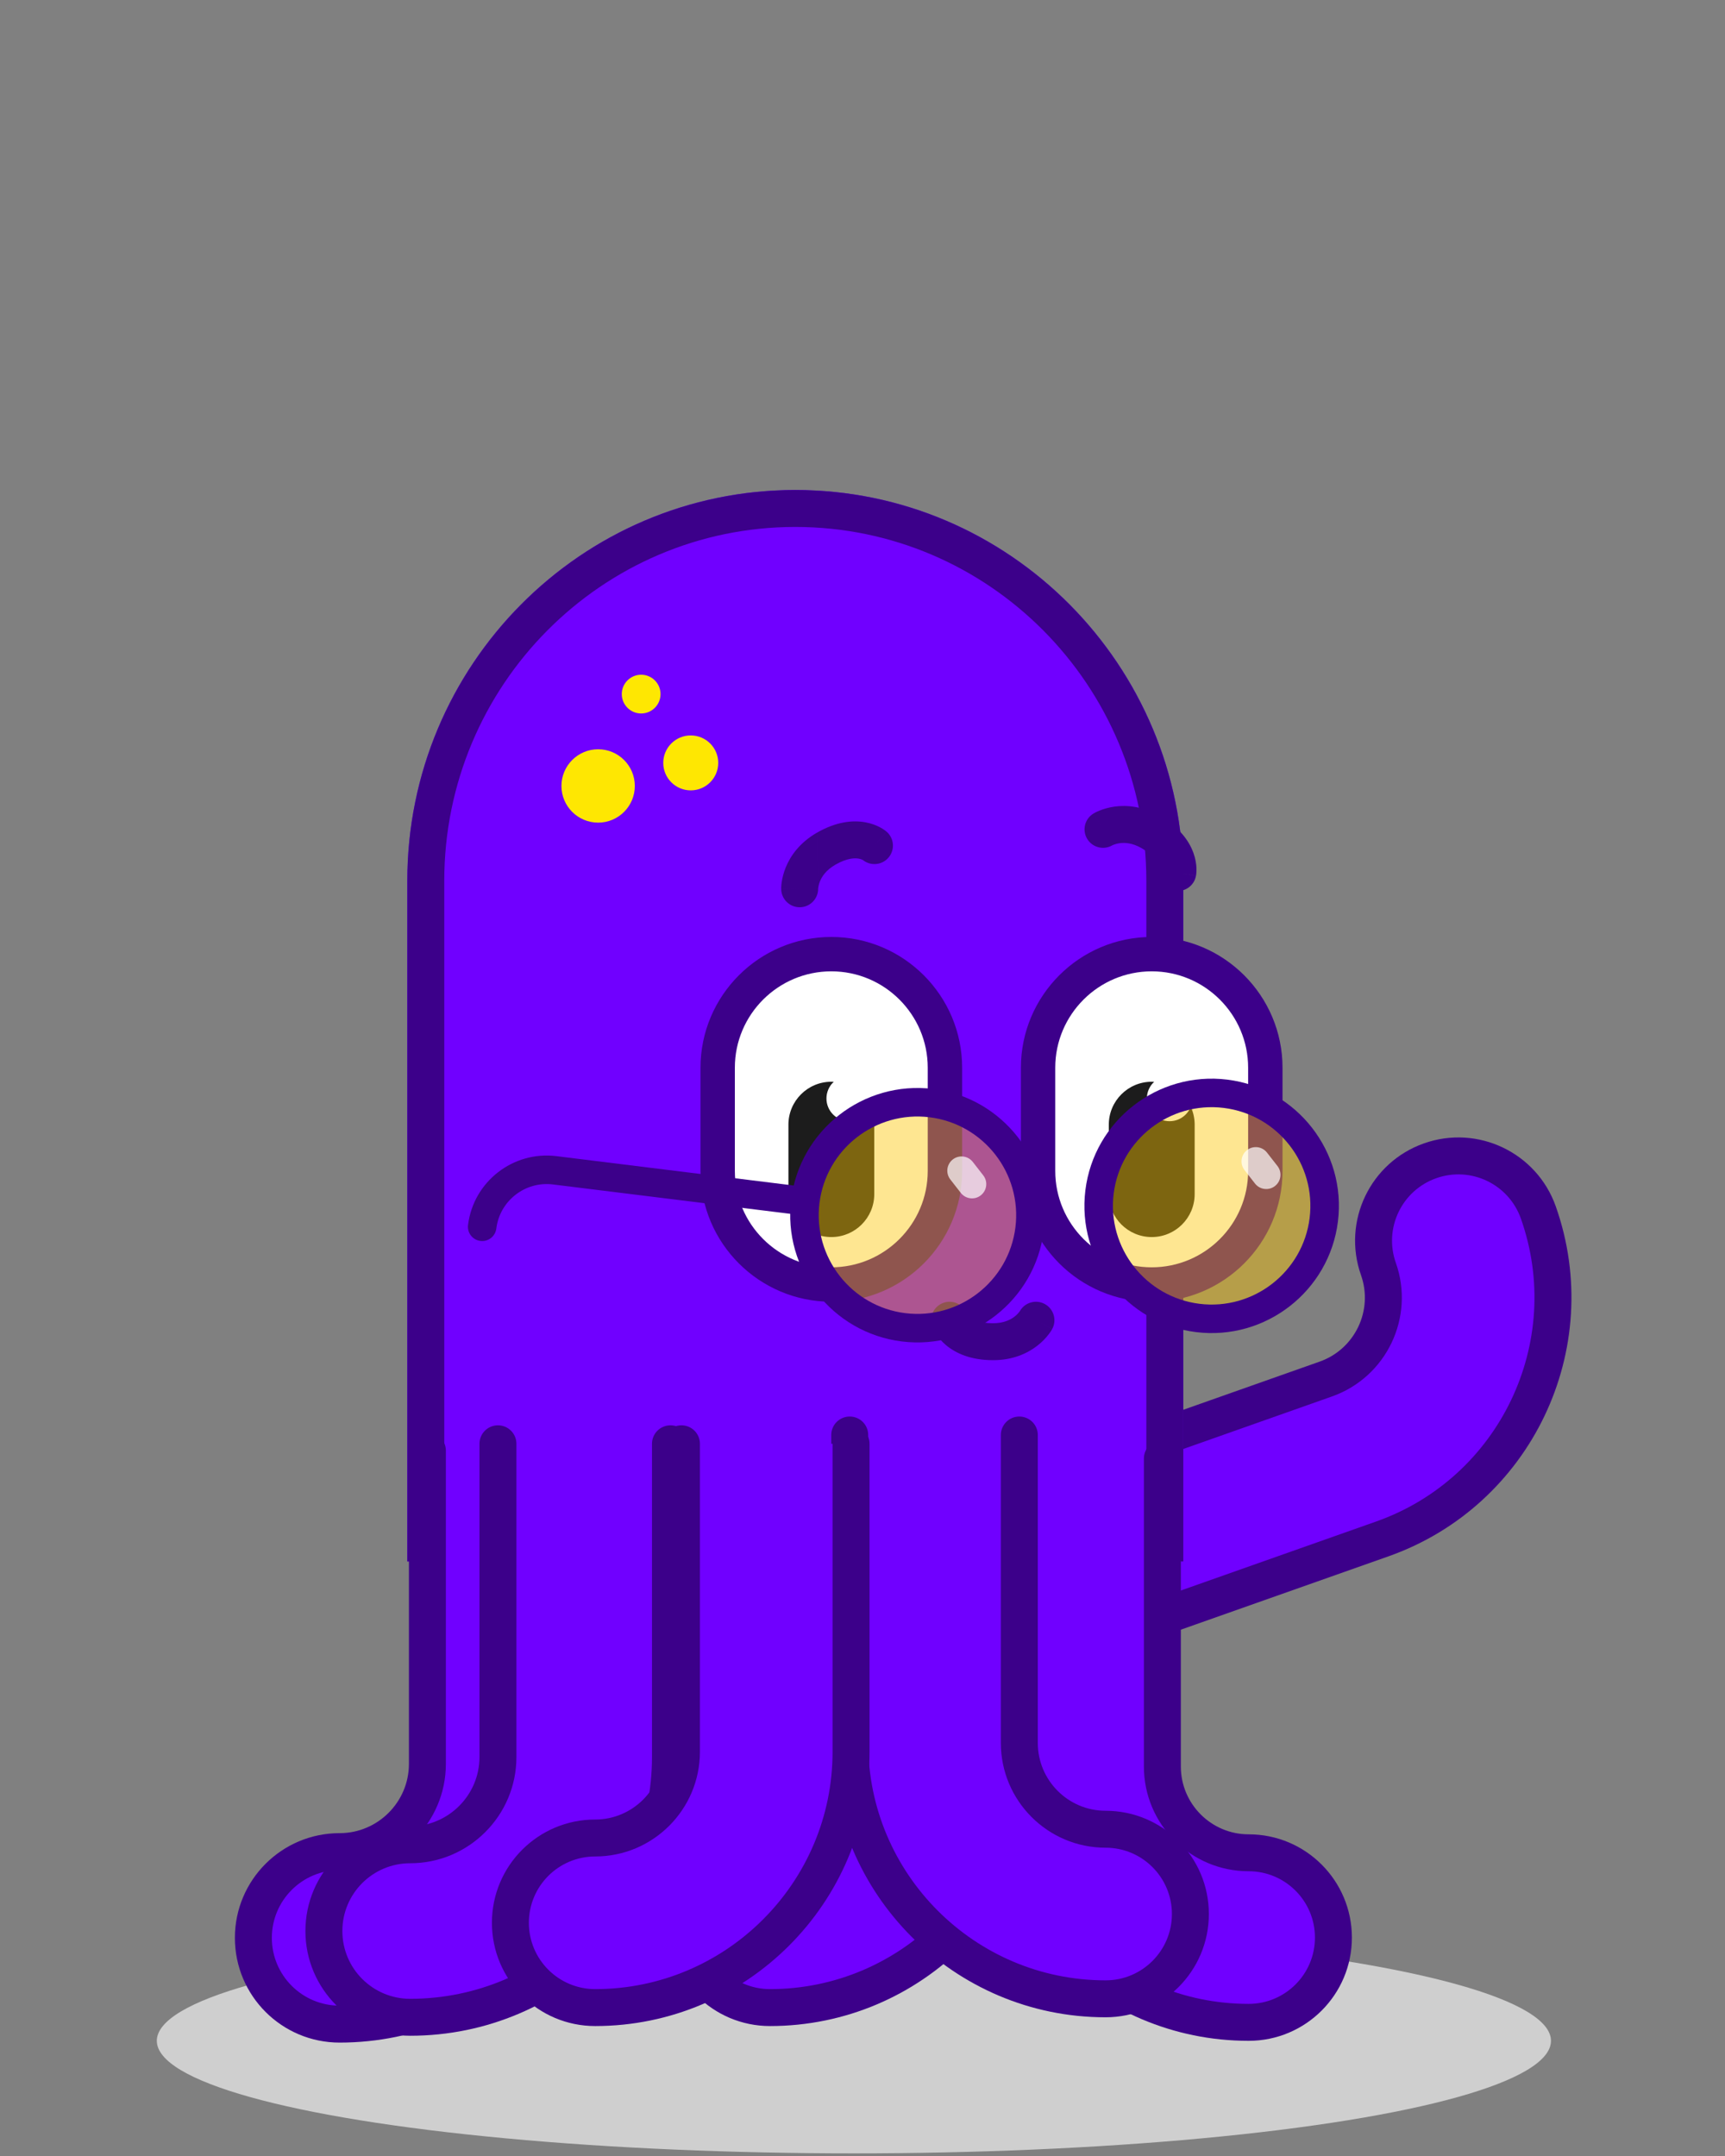 <svg width="88" height="110" viewBox="0 0 88 110" fill="none" xmlns="http://www.w3.org/2000/svg">
<rect x="0" y="0" width="88" height="110" fill="#808080" stroke="none"/>
<ellipse cx="35.561" cy="5.742" rx="35.561" ry="5.742" transform="matrix(-1 0 0 1 79.122 98.382)" fill="#CFCFCF"/>
<path d="M52.334 73.663V89.375C52.334 96.573 46.479 102.428 39.282 102.428C36.892 102.428 34.956 100.491 34.956 98.102C34.956 95.712 36.892 93.776 39.282 93.776C41.709 93.776 43.682 91.802 43.682 89.375V73.663" fill="#7000FF"/>
<path fill-rule="evenodd" clip-rule="evenodd" d="M52.334 72.72C51.813 72.72 51.391 73.142 51.391 73.662V89.375C51.391 96.052 45.958 101.485 39.281 101.485C37.412 101.485 35.898 99.971 35.898 98.102C35.898 96.233 37.412 94.718 39.281 94.718C42.229 94.718 44.624 92.323 44.624 89.375V73.662C44.624 73.142 44.202 72.72 43.682 72.72C43.161 72.72 42.739 73.142 42.739 73.662V89.375C42.739 91.281 41.188 92.833 39.281 92.833C36.371 92.833 34.013 95.191 34.013 98.102C34.013 101.012 36.371 103.37 39.281 103.37C46.999 103.37 53.276 97.093 53.276 89.375V73.662C53.276 73.142 52.854 72.72 52.334 72.72Z" fill="#3C008A"/>
<path d="M55.703 83.749L70.518 78.515C77.304 76.118 80.875 68.647 78.477 61.86C77.681 59.607 75.21 58.427 72.957 59.223C70.704 60.019 69.523 62.489 70.32 64.742C71.128 67.031 69.924 69.549 67.636 70.358L52.821 75.592" fill="#7000FF"/>
<path fill-rule="evenodd" clip-rule="evenodd" d="M51.932 75.907C51.759 75.416 52.016 74.878 52.507 74.704L67.322 69.47C69.12 68.835 70.066 66.855 69.431 65.058C68.461 62.314 69.899 59.304 72.643 58.335C75.387 57.366 78.396 58.804 79.366 61.547C81.937 68.825 78.109 76.834 70.832 79.405L56.017 84.639L55.389 82.862L70.204 77.628C76.499 75.404 79.812 68.471 77.588 62.175C76.966 60.413 75.034 59.49 73.271 60.112C71.509 60.735 70.585 62.667 71.208 64.43C72.19 67.209 70.729 70.266 67.95 71.248L53.135 76.482C52.644 76.655 52.105 76.398 51.932 75.907Z" fill="#3C008A"/>
<path d="M40.573 25C51.497 25 60.365 33.933 60.365 44.938V79.667H20.779L20.779 44.94C20.779 33.936 29.649 25 40.573 25Z" fill="#7000FF"/>
<path d="M30.514 41.971C31.547 41.971 32.385 41.133 32.385 40.1C32.385 39.066 31.547 38.228 30.514 38.228C29.48 38.228 28.642 39.066 28.642 40.1C28.642 41.133 29.48 41.971 30.514 41.971Z" fill="#FEE702"/>
<path d="M35.238 40.325C36.012 40.325 36.64 39.697 36.64 38.923C36.64 38.149 36.012 37.522 35.238 37.522C34.464 37.522 33.836 38.149 33.836 38.923C33.836 39.697 34.464 40.325 35.238 40.325Z" fill="#FEE702"/>
<path d="M32.709 36.402C33.254 36.402 33.697 35.959 33.697 35.413C33.697 34.868 33.254 34.425 32.709 34.425C32.163 34.425 31.72 34.868 31.72 35.413C31.72 35.959 32.163 36.402 32.709 36.402Z" fill="#FEE702"/>
<path fill-rule="evenodd" clip-rule="evenodd" d="M58.48 44.938C58.48 34.961 50.443 26.885 40.573 26.885C30.703 26.885 22.664 34.964 22.664 44.94V77.782H58.48V44.938ZM60.365 44.938C60.365 33.933 51.497 25 40.573 25C29.649 25 20.779 33.936 20.779 44.94V79.667H60.365V44.938Z" fill="#3C008A"/>
<path d="M58.755 65.159C55.769 65.159 53.338 62.73 53.338 59.744V54.478C53.338 51.492 55.767 49.06 58.755 49.06C61.744 49.06 64.171 51.489 64.171 54.478V59.744C64.171 62.73 61.742 65.159 58.755 65.159Z" fill="white"/>
<path fill-rule="evenodd" clip-rule="evenodd" d="M58.755 66.416C55.076 66.416 52.081 63.426 52.081 59.745V54.479C52.081 50.799 55.072 47.804 58.755 47.804C62.439 47.804 65.427 50.797 65.427 54.479V59.745C65.427 63.425 62.436 66.416 58.755 66.416ZM53.338 59.745C53.338 62.731 55.769 65.16 58.755 65.16C61.742 65.16 64.171 62.731 64.171 59.745V54.479C64.171 51.49 61.744 49.061 58.755 49.061C55.767 49.061 53.338 51.492 53.338 54.479V59.745Z" fill="#3C008A"/>
<path d="M58.756 49.558C61.468 49.558 63.673 51.765 63.673 54.475V59.741C63.673 62.454 61.466 64.659 58.753 64.659C56.041 64.659 53.833 62.451 53.833 59.741V54.475C53.833 51.763 56.041 49.558 58.753 49.558M58.753 48.562C55.488 48.562 52.838 51.21 52.838 54.475V59.741C52.838 63.009 55.486 65.654 58.753 65.654C62.018 65.654 64.666 63.006 64.666 59.741V54.475C64.666 51.208 62.018 48.562 58.753 48.562Z" fill="#3C008A"/>
<path d="M60.945 57.381C60.945 56.172 59.965 55.191 58.755 55.191C57.546 55.191 56.565 56.172 56.565 57.381V60.925C56.565 62.135 57.546 63.115 58.755 63.115C59.965 63.115 60.945 62.135 60.945 60.925V57.381Z" fill="#1C1C1C"/>
<path d="M60.826 56.045C60.826 55.405 60.306 54.885 59.666 54.885C59.027 54.885 58.507 55.405 58.507 56.045C58.507 56.684 59.027 57.205 59.666 57.205C60.306 57.205 60.826 56.684 60.826 56.045Z" fill="white"/>
<path d="M42.409 65.159C39.423 65.159 36.992 62.73 36.992 59.744V54.478C36.992 51.492 39.42 49.06 42.409 49.06C45.398 49.06 47.825 51.489 47.825 54.478V59.744C47.825 62.73 45.396 65.159 42.409 65.159Z" fill="white"/>
<path fill-rule="evenodd" clip-rule="evenodd" d="M42.411 66.416C38.731 66.416 35.736 63.426 35.736 59.745V54.479C35.736 50.799 38.727 47.804 42.411 47.804C46.094 47.804 49.083 50.797 49.083 54.479V59.745C49.083 63.425 46.091 66.416 42.411 66.416ZM36.993 59.745C36.993 62.731 39.424 65.16 42.411 65.16C45.397 65.16 47.826 62.731 47.826 59.745V54.479C47.826 51.49 45.399 49.061 42.411 49.061C39.422 49.061 36.993 51.492 36.993 54.479V59.745Z" fill="#3C008A"/>
<path d="M42.41 49.558C45.123 49.558 47.328 51.765 47.328 54.475V59.741C47.328 62.454 45.12 64.659 42.408 64.659C39.695 64.659 37.488 62.451 37.488 59.741V54.475C37.488 51.763 39.695 49.558 42.408 49.558M42.408 48.562C39.142 48.562 36.492 51.21 36.492 54.475V59.741C36.492 63.009 39.14 65.654 42.408 65.654C45.673 65.654 48.321 63.006 48.321 59.741V54.475C48.321 51.208 45.673 48.562 42.408 48.562Z" fill="#3C008A"/>
<path d="M44.6 57.381C44.6 56.172 43.62 55.191 42.41 55.191C41.201 55.191 40.221 56.172 40.221 57.381V60.925C40.221 62.135 41.201 63.115 42.41 63.115C43.62 63.115 44.6 62.135 44.6 60.925V57.381Z" fill="#1C1C1C"/>
<path d="M44.48 56.045C44.48 55.405 43.96 54.885 43.321 54.885C42.681 54.885 42.161 55.405 42.161 56.045C42.161 56.684 42.681 57.205 43.321 57.205C43.96 57.205 44.48 56.684 44.48 56.045Z" fill="white"/>
<path fill-rule="evenodd" clip-rule="evenodd" d="M56.744 43.129C56.301 43.386 55.732 43.243 55.465 42.804C55.194 42.36 55.336 41.78 55.78 41.509L56.27 42.314C55.78 41.509 55.781 41.509 55.781 41.509L55.782 41.508L55.784 41.507L55.788 41.504L55.798 41.499C55.805 41.495 55.813 41.49 55.822 41.485C55.841 41.474 55.864 41.462 55.892 41.447C55.947 41.419 56.021 41.385 56.111 41.349C56.291 41.278 56.541 41.199 56.847 41.155C57.473 41.066 58.305 41.13 59.2 41.652M56.744 43.129C56.745 43.129 56.745 43.128 56.746 43.128C56.755 43.123 56.776 43.113 56.808 43.1C56.873 43.075 56.977 43.041 57.112 43.022C57.368 42.985 57.764 42.997 58.251 43.281L58.251 43.281C58.862 43.636 59.046 43.981 59.108 44.154C59.143 44.25 59.151 44.324 59.152 44.361C59.152 44.371 59.152 44.378 59.152 44.383C59.08 44.88 59.413 45.35 59.911 45.443C60.423 45.539 60.915 45.202 61.011 44.691L60.085 44.517C61.011 44.691 61.012 44.69 61.012 44.689L61.012 44.688L61.013 44.685L61.014 44.679L61.016 44.665C61.017 44.656 61.019 44.645 61.021 44.633C61.024 44.608 61.028 44.579 61.03 44.545C61.036 44.477 61.04 44.391 61.036 44.289C61.028 44.085 60.991 43.818 60.882 43.516C60.658 42.893 60.162 42.212 59.2 41.652" fill="#3C008A"/>
<path fill-rule="evenodd" clip-rule="evenodd" d="M41.737 45.343C41.739 45.855 41.331 46.276 40.817 46.288C40.296 46.3 39.865 45.888 39.853 45.368L40.795 45.346C39.853 45.368 39.853 45.367 39.853 45.367L39.852 45.366L39.852 45.364L39.852 45.359L39.852 45.347C39.852 45.339 39.852 45.33 39.852 45.319C39.853 45.298 39.853 45.271 39.855 45.24C39.858 45.178 39.865 45.097 39.879 45.002C39.907 44.81 39.964 44.554 40.08 44.267C40.315 43.681 40.787 42.992 41.686 42.478M41.737 45.343C41.737 45.343 41.737 45.342 41.737 45.341C41.738 45.331 41.74 45.308 41.745 45.273C41.755 45.204 41.778 45.097 41.828 44.971C41.925 44.73 42.133 44.394 42.622 44.114L42.623 44.114C43.236 43.763 43.626 43.776 43.807 43.808C43.908 43.826 43.975 43.856 44.008 43.874C44.017 43.879 44.023 43.882 44.027 43.885C44.422 44.195 44.995 44.142 45.325 43.757C45.664 43.362 45.619 42.767 45.224 42.428L44.61 43.144C45.224 42.428 45.223 42.428 45.222 42.427L45.221 42.426L45.219 42.425L45.215 42.421L45.204 42.412C45.196 42.406 45.188 42.399 45.178 42.391C45.158 42.376 45.135 42.358 45.107 42.339C45.051 42.3 44.978 42.254 44.888 42.207C44.708 42.111 44.457 42.01 44.141 41.953C43.49 41.836 42.653 41.925 41.687 42.478" fill="#3C008A"/>
<path fill-rule="evenodd" clip-rule="evenodd" d="M52.03 66.89C52.285 66.446 52.849 66.286 53.3 66.532C53.757 66.782 53.925 67.355 53.675 67.811L52.848 67.359C53.675 67.811 53.675 67.812 53.674 67.812L53.674 67.813L53.673 67.815L53.67 67.82L53.665 67.829C53.661 67.837 53.656 67.845 53.651 67.854C53.64 67.872 53.626 67.895 53.609 67.921C53.575 67.973 53.529 68.039 53.468 68.115C53.349 68.267 53.172 68.461 52.928 68.651C52.43 69.041 51.678 69.402 50.642 69.397M52.03 66.89C52.03 66.891 52.029 66.892 52.029 66.892C52.023 66.901 52.01 66.92 51.989 66.947C51.946 67.002 51.872 67.084 51.765 67.168C51.561 67.327 51.213 67.515 50.649 67.513L50.649 67.513C49.943 67.51 49.611 67.304 49.47 67.185C49.392 67.119 49.349 67.059 49.329 67.028C49.324 67.019 49.32 67.013 49.318 67.009C49.132 66.543 48.609 66.302 48.13 66.47C47.639 66.643 47.381 67.181 47.554 67.672L48.443 67.359C47.554 67.672 47.554 67.672 47.554 67.673L47.555 67.674L47.556 67.677L47.558 67.683L47.562 67.696C47.566 67.705 47.57 67.716 47.575 67.727C47.584 67.75 47.596 67.777 47.61 67.807C47.639 67.869 47.679 67.945 47.733 68.032C47.842 68.204 48.008 68.417 48.253 68.624C48.759 69.052 49.528 69.393 50.642 69.397" fill="#3C008A"/>
<path d="M50.645 74.417V90.13C50.645 97.327 56.5 103.182 63.698 103.182C66.087 103.182 68.024 101.246 68.024 98.856C68.024 96.467 66.087 94.53 63.698 94.53C61.271 94.53 59.297 92.557 59.297 90.13V74.417" fill="#7000FF"/>
<path fill-rule="evenodd" clip-rule="evenodd" d="M50.645 73.474C51.166 73.474 51.588 73.896 51.588 74.417V90.129C51.588 96.806 57.021 102.239 63.698 102.239C65.567 102.239 67.081 100.725 67.081 98.856C67.081 96.987 65.567 95.472 63.698 95.472C60.75 95.472 58.355 93.077 58.355 90.129V74.417C58.355 73.896 58.777 73.474 59.297 73.474C59.818 73.474 60.24 73.896 60.24 74.417V90.129C60.24 92.036 61.791 93.588 63.698 93.588C66.608 93.588 68.966 95.946 68.966 98.856C68.966 101.766 66.608 104.124 63.698 104.124C55.98 104.124 49.703 97.847 49.703 90.129V74.417C49.703 73.896 50.125 73.474 50.645 73.474Z" fill="#3C008A"/>
<path d="M43.348 73.215L43.348 88.928C43.348 96.125 49.204 101.98 56.401 101.98C58.791 101.98 60.727 100.044 60.727 97.655C60.727 95.265 58.791 93.329 56.401 93.329C53.974 93.329 52 91.355 52 88.928V73.215" fill="#7000FF"/>
<path fill-rule="evenodd" clip-rule="evenodd" d="M43.349 72.272C43.869 72.272 44.291 72.694 44.291 73.215L44.291 88.928C44.291 95.604 49.724 101.038 56.401 101.038C58.27 101.038 59.784 99.523 59.784 97.654C59.784 95.785 58.27 94.271 56.401 94.271C53.453 94.271 51.058 91.875 51.058 88.928V73.215C51.058 72.694 51.48 72.272 52 72.272C52.521 72.272 52.943 72.694 52.943 73.215V88.928C52.943 90.834 54.495 92.386 56.401 92.386C59.311 92.386 61.669 94.744 61.669 97.654C61.669 100.564 59.311 102.923 56.401 102.923C48.683 102.923 42.406 96.645 42.406 88.928L42.406 73.215C42.406 72.694 42.828 72.272 43.349 72.272Z" fill="#3C008A"/>
<path d="M30.605 74.012V89.995C30.605 97.316 24.649 103.272 17.326 103.272C14.895 103.272 12.926 101.303 12.926 98.871C12.926 96.44 14.895 94.471 17.326 94.471C19.795 94.471 21.804 92.462 21.804 89.995V74.012" fill="#7000FF"/>
<path fill-rule="evenodd" clip-rule="evenodd" d="M21.804 73.069C22.324 73.069 22.746 73.491 22.746 74.011V89.995C22.746 92.982 20.315 95.413 17.326 95.413C15.415 95.413 13.868 96.96 13.868 98.871C13.868 100.782 15.415 102.329 17.326 102.329C24.128 102.329 29.663 96.795 29.663 89.995V74.011H31.548V89.995C31.548 97.836 25.169 104.214 17.326 104.214C14.374 104.214 11.983 101.823 11.983 98.871C11.983 95.919 14.374 93.528 17.326 93.528C19.274 93.528 20.861 91.94 20.861 89.995V74.011C20.861 73.491 21.283 73.069 21.804 73.069Z" fill="#3C008A"/>
<path d="M34.204 73.663V89.646C34.204 96.966 28.248 102.923 20.925 102.923C18.494 102.923 16.524 100.953 16.524 98.522C16.524 96.091 18.494 94.121 20.925 94.121C23.394 94.121 25.403 92.112 25.403 89.646V73.663" fill="#7000FF"/>
<path fill-rule="evenodd" clip-rule="evenodd" d="M25.402 72.72C25.923 72.72 26.345 73.142 26.345 73.662V89.646C26.345 92.633 23.914 95.064 20.925 95.064C19.014 95.064 17.466 96.611 17.466 98.522C17.466 100.433 19.014 101.98 20.925 101.98C27.727 101.98 33.261 96.445 33.261 89.646V73.662C33.261 73.142 33.683 72.72 34.204 72.72C34.724 72.72 35.146 73.142 35.146 73.662V89.646C35.146 97.487 28.768 103.865 20.925 103.865C17.973 103.865 15.581 101.474 15.581 98.522C15.581 95.57 17.973 93.178 20.925 93.178C22.873 93.178 24.46 91.591 24.46 89.646V73.662C24.46 73.142 24.882 72.72 25.402 72.72Z" fill="#3C008A"/>
<path d="M43.417 73.663V89.375C43.417 96.573 37.562 102.428 30.364 102.428C27.975 102.428 26.038 100.491 26.038 98.102C26.038 95.712 27.975 93.776 30.364 93.776C32.791 93.776 34.765 91.802 34.765 89.375V73.663" fill="#7000FF"/>
<path fill-rule="evenodd" clip-rule="evenodd" d="M43.416 72.72C42.895 72.72 42.473 73.142 42.473 73.662V89.375C42.473 96.052 37.04 101.485 30.363 101.485C28.494 101.485 26.98 99.971 26.98 98.102C26.98 96.233 28.494 94.718 30.363 94.718C33.311 94.718 35.706 92.323 35.706 89.375V73.662C35.706 73.142 35.285 72.72 34.764 72.72C34.243 72.72 33.821 73.142 33.821 73.662V89.375C33.821 91.281 32.27 92.833 30.363 92.833C27.453 92.833 25.095 95.191 25.095 98.102C25.095 101.012 27.453 103.37 30.363 103.37C38.081 103.37 44.358 97.093 44.358 89.375V73.662C44.358 73.142 43.936 72.72 43.416 72.72Z" fill="#3C008A"/>
<path d="M24.508 63.313C24.908 63.363 25.27 63.08 25.32 62.681C25.495 61.266 26.79 60.256 28.205 60.431L40.998 62.014C41.398 62.063 41.76 61.781 41.809 61.381C41.859 60.982 41.576 60.619 41.177 60.57L28.384 58.987C26.172 58.713 24.149 60.29 23.876 62.502C23.826 62.901 24.109 63.264 24.508 63.313Z" fill="#3C008A"/>
<g opacity="0.43">
<path d="M46.098 67.72L46.095 67.72C42.937 67.329 40.694 64.452 41.085 61.294L41.085 61.292C41.476 58.134 44.353 55.891 47.511 56.281L47.513 56.282C50.671 56.672 52.914 59.549 52.523 62.707L52.523 62.71C52.132 65.868 49.255 68.111 46.098 67.72Z" fill="#FDC500"/>
</g>
<path d="M47.6 55.559C51.152 55.999 53.685 59.247 53.245 62.797C52.806 66.346 49.558 68.881 46.006 68.442C42.454 68.002 39.921 64.754 40.361 61.202C40.8 57.65 44.05 55.12 47.6 55.559ZM46.184 66.998C48.94 67.339 51.461 65.373 51.801 62.618C52.142 59.862 50.177 57.344 47.421 57.003C44.666 56.662 42.146 58.625 41.805 61.381C41.464 64.136 43.429 66.657 46.184 66.998Z" fill="#3C008A"/>
<g opacity="0.43">
<path d="M61.106 67.243L61.104 67.243C57.946 66.852 55.703 63.975 56.094 60.818L56.094 60.815C56.485 57.657 59.362 55.414 62.52 55.805L62.522 55.805C65.68 56.196 67.923 59.073 67.532 62.231L67.532 62.233C67.141 65.391 64.264 67.634 61.106 67.243Z" fill="#FDC500"/>
</g>
<path d="M56.094 60.815C56.484 57.663 59.367 55.415 62.522 55.805C65.677 56.196 67.922 59.078 67.532 62.231C67.922 59.078 65.674 56.196 62.52 55.805C59.365 55.415 56.482 57.663 56.092 60.815L56.094 60.815Z" fill="#7000FF"/>
<path d="M62.609 55.083C66.161 55.523 68.694 58.771 68.254 62.32C67.815 65.87 64.567 68.405 61.015 67.965C57.463 67.526 54.93 64.278 55.37 60.726C55.809 57.174 59.059 54.644 62.609 55.083ZM61.193 66.521C63.949 66.862 66.469 64.897 66.81 62.142C67.151 59.386 65.186 56.868 62.43 56.527C59.675 56.186 57.154 58.149 56.813 60.904C56.472 63.66 58.438 66.18 61.193 66.521Z" fill="#3C008A"/>
<g opacity="0.7">
<path d="M64.506 60.659C64.692 60.682 64.886 60.635 65.043 60.511C65.359 60.264 65.416 59.807 65.169 59.49L64.635 58.806C64.389 58.49 63.931 58.433 63.615 58.68C63.299 58.926 63.242 59.384 63.489 59.7L64.022 60.384C64.147 60.544 64.321 60.636 64.506 60.659Z" fill="white"/>
</g>
<g opacity="0.7">
<path d="M49.498 61.136C49.683 61.159 49.877 61.112 50.034 60.987C50.35 60.74 50.407 60.283 50.16 59.967L49.627 59.282C49.38 58.966 48.923 58.909 48.606 59.156C48.29 59.403 48.233 59.86 48.48 60.176L49.014 60.861C49.138 61.02 49.312 61.113 49.498 61.136Z" fill="white"/>
</g>
</svg>
